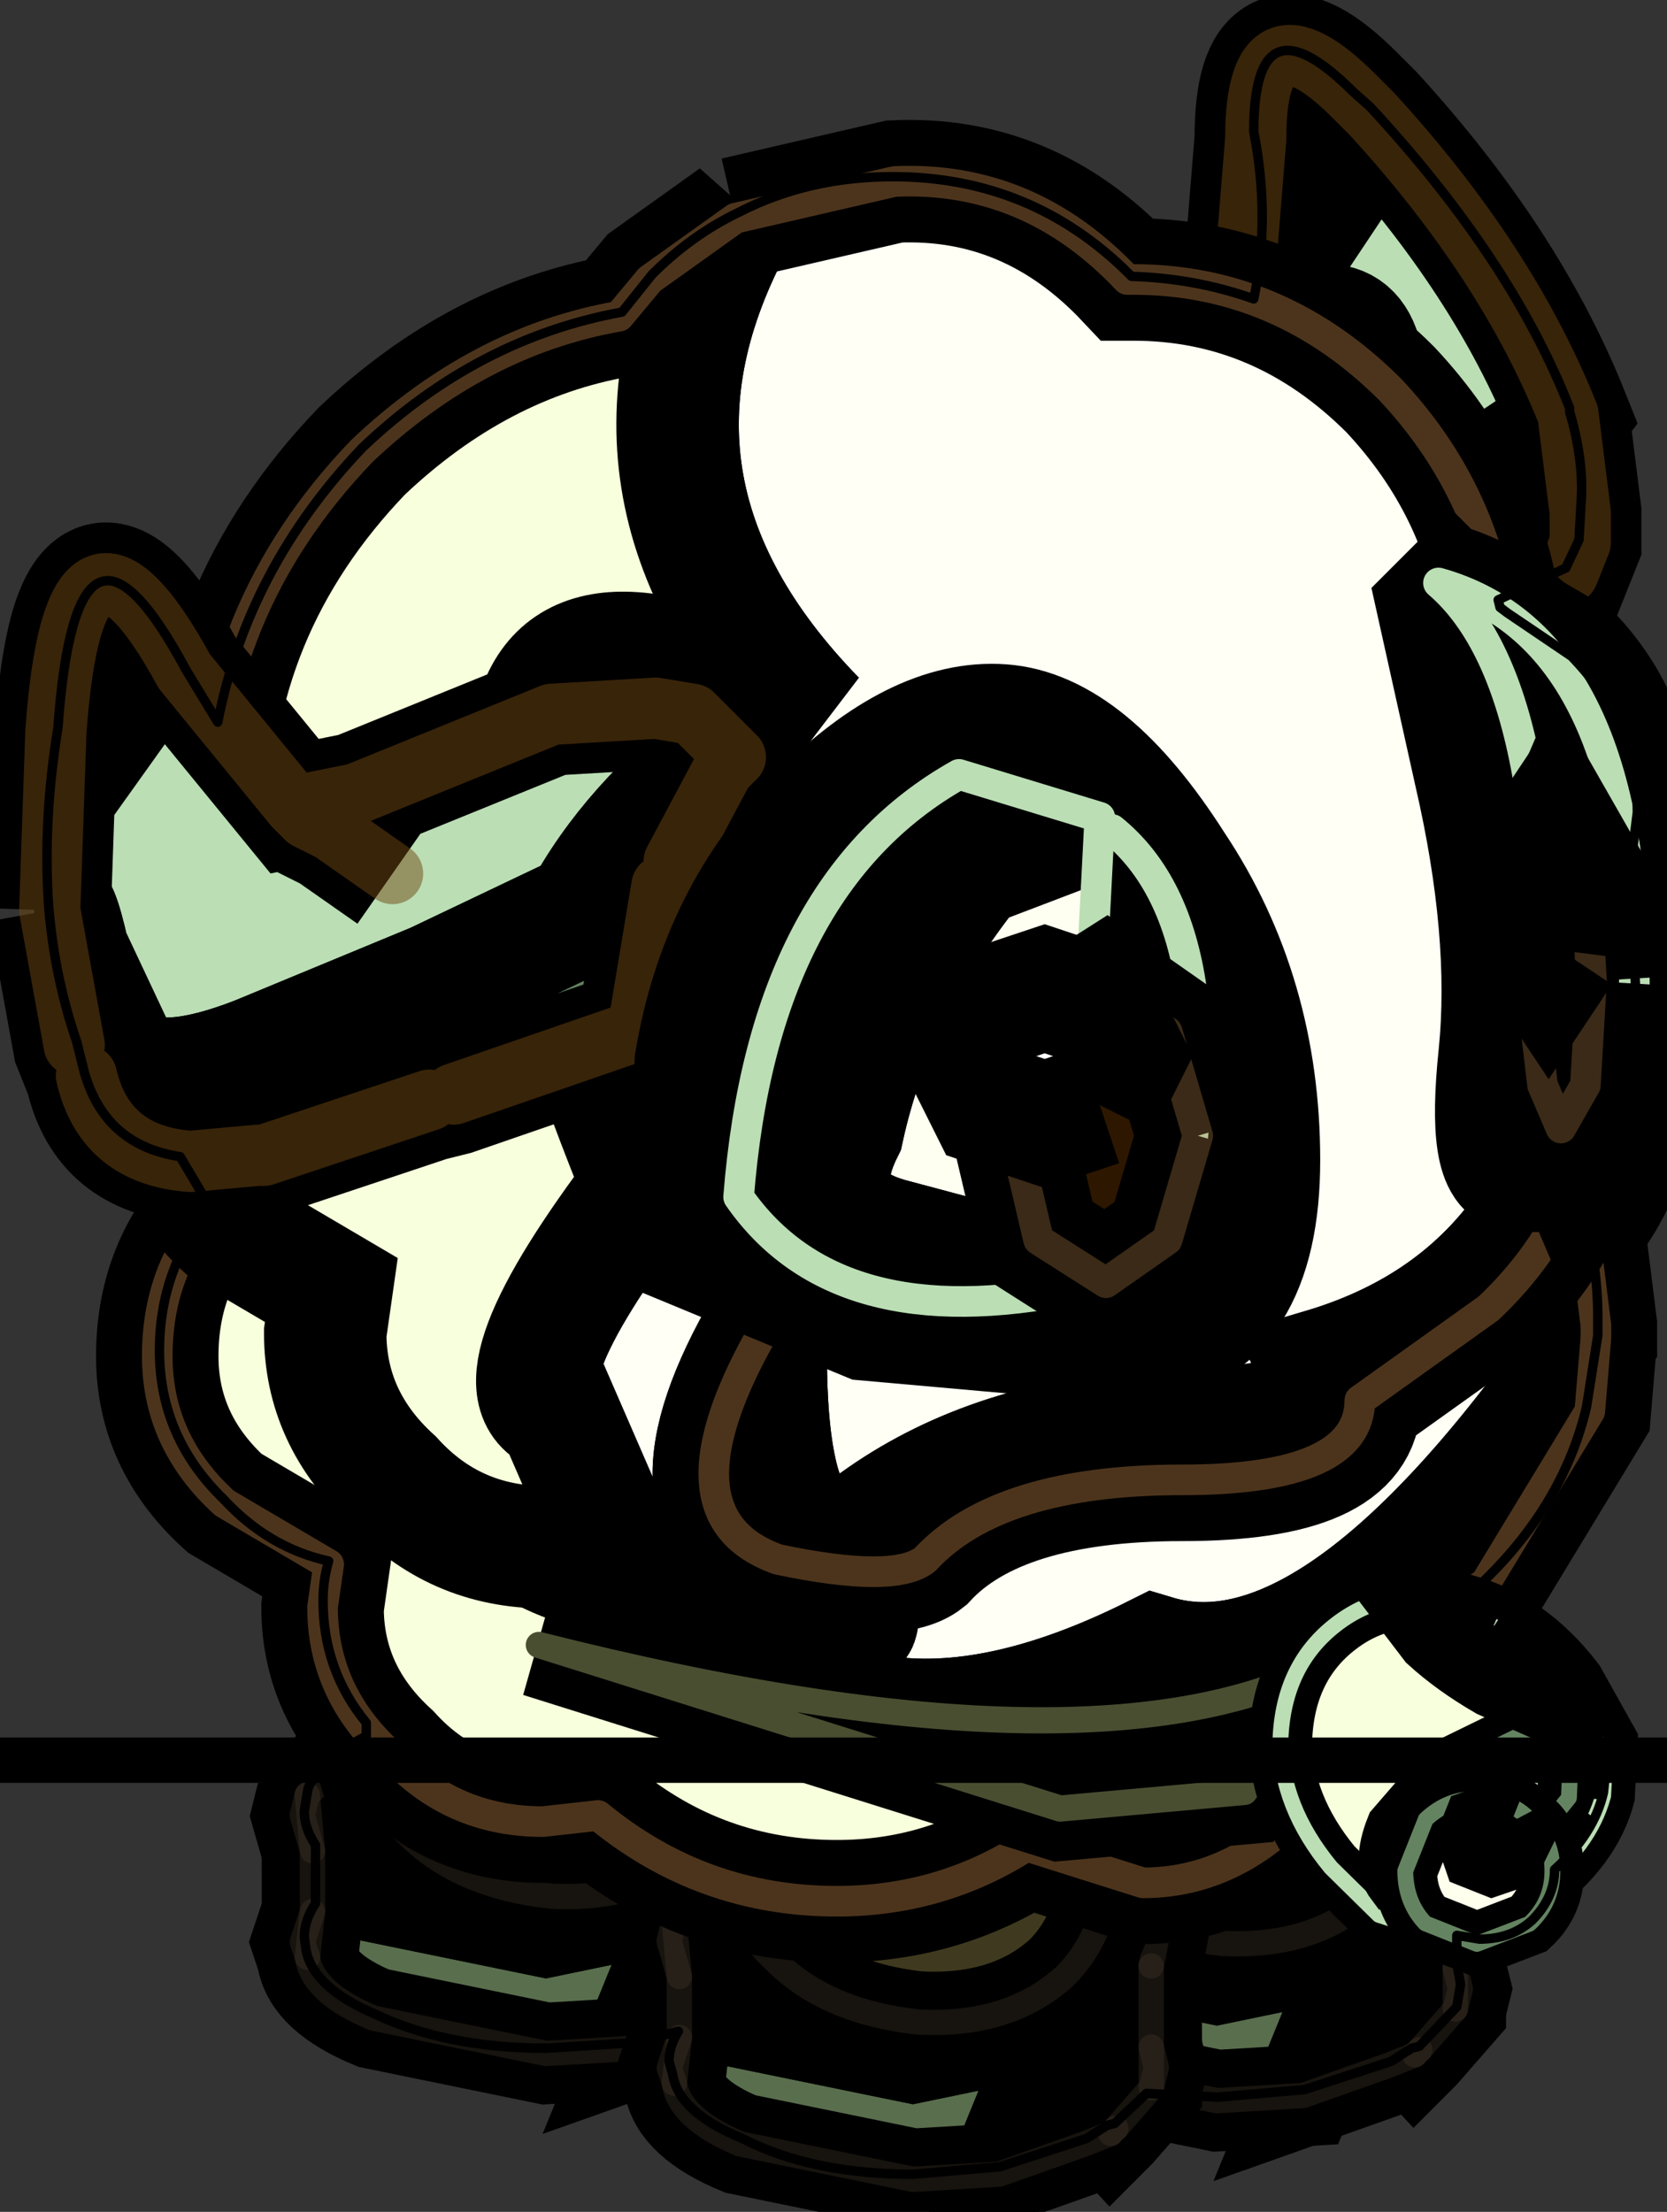 <svg width="95" height="126" xmlns="http://www.w3.org/2000/svg" xmlns:xlink="http://www.w3.org/1999/xlink">
 <rect width="100%" height="100%" fill="#333333" stroke="none"/>
 <defs>
  <g transform="matrix(1,0,0,1,-235,-51.3) " id="shape0">
   <path id="svg_1" fill-rule="evenodd" fill="#dde1a6" d="m235,51.3l0.2,0.25l-0.1,0l-0.1,-0.25"/>
  </g>
  <g transform="matrix(1,0,0,1,8.6,19.3) " id="sprite0">
   <use id="svg_2" xlink:href="#sprite1" width="15.85" transform="matrix(1,0,0,1,-8.6,-19.3) " height="20.65"/>
  </g>
  <g transform="matrix(1,0,0,1,8.6,19.3) " id="sprite1">
   <use id="svg_3" xlink:href="#shape1" width="5" transform="matrix(0.968,-0.001,0.001,0.968,-6.023,-5.228) " height="5.55"/>
   <use id="svg_4" xlink:href="#shape1" width="5" transform="matrix(0.968,-0.001,0.001,0.968,0.377,-4.778) " height="5.55"/>
   <use id="svg_5" xlink:href="#shape1" width="5" transform="matrix(0.968,-0.001,0.001,0.968,-2.523,-4.028) " height="5.55"/>
   <use id="svg_6" xlink:href="#shape2" width="12.25" transform="matrix(1.168,0,0,1.168,-7.423,-15.306) " height="12"/>
   <use id="svg_7" xlink:href="#shape3" width="13.3" transform="matrix(1.168,0,0,1.168,-8.624,-19.324) " height="13.1"/>
   <use id="svg_8" xlink:href="#shape4" width="4.7" transform="matrix(1.168,0,0,1.168,-2.286,-12.619) " height="5.1"/>
   <use id="svg_9" xlink:href="#shape5" width="1.8" transform="matrix(1.168,0,0,1.168,4.799,-14.094) " height="4.9"/>
   <use id="svg_10" xlink:href="#sprite2" width="7.85" transform="matrix(0.998,0.052,-0.052,0.998,-3.745,-4.255) " height="1.8"/>
   <use id="svg_11" xlink:href="#shape7" width="5" transform="matrix(0.481,-0.367,0.367,0.481,2.705,-3.181) " height="5.8"/>
  </g>
  <g transform="matrix(1,0,0,1,2.5,3.7) " id="shape1">
   <path id="svg_12" fill-rule="evenodd" fill="#7a7f7b" d="m2.35,0.45l0.05,0.2l-0.05,0.2l0,-0.4m-4.7,0.35l-0.05,-0.15l0.1,-0.3l-0.05,0.45m0.05,-1.05l-0.1,-0.35l0.05,-0.2l0.05,0.55"/>
   <path id="svg_13" fill-rule="evenodd" fill="#4d4232" d="m1.95,1.3l-0.25,0.1l-0.85,0.3l0.45,-1.1l0.65,0.7"/>
   <path id="svg_14" fill-rule="evenodd" fill="#596e4d" d="m2.35,-0.35l0,0.8l0,0.4l-0.35,0.4l-0.05,0.05l-0.65,-0.7l-0.45,1.1l-0.85,0.05l-1.7,-0.35q-0.6,-0.25 -0.65,-0.6l0.05,-0.45l0,-0.6l0.35,0.25l0.25,0.15l1.7,0.35l1.7,-0.35l0.3,-0.15l0.35,-0.35"/>
   <path id="svg_15" fill-rule="evenodd" fill="#9eb690" d="m-2.35,-0.8l0.65,-0.6l1.7,-0.3l1.7,0.3l0.7,0.8l-0.05,0.25l-0.35,0.35l-0.3,0.15l-1.7,0.35l-1.7,-0.35l-0.25,-0.15l-0.35,-0.25l-0.05,-0.55"/>
   <path id="svg_16" stroke-width="0.25" stroke-opacity="0.314" stroke-linejoin="round" stroke-linecap="round" stroke="#4a3f2d" fill="none" d="m-2.35,-0.8l0.65,-0.6l1.7,-0.3l1.7,0.3l0.7,0.8l-0.05,0.25m0,0.8l0.05,0.2l-0.05,0.2l-0.35,0.4m-0.05,0.05l-0.25,0.1l-0.85,0.3l-0.85,0.05l-1.7,-0.35q-0.6,-0.25 -0.65,-0.6l-0.05,-0.15l0.1,-0.3m0,-0.6l-0.1,-0.35l0.05,-0.2"/>
   <path id="svg_17" stroke-width="0.25" stroke-opacity="0.314" stroke-linejoin="round" stroke-linecap="round" stroke="#4a3f2d" fill="none" d="m2.35,-0.35l0,0.8l0,0.4m-0.35,0.4l-0.05,0.05m-4.25,-0.95l0,-0.6m-0.05,-0.55l0.05,0.55m0,0.6l-0.05,0.45"/>
   <path id="svg_18" fill-rule="evenodd" fill="#3f3a1f" d="m1.3,-3.1q0.55,0.5 0.65,1.45q0.05,0.9 -0.45,1.4q-0.55,0.5 -1.45,0.45q-0.9,-0.1 -1.4,-0.6q-0.55,-0.5 -0.4,-1.35q0.1,-0.85 0.6,-1.35q0.55,-0.5 1.25,-0.5q0.7,0 1.2,0.5"/>
   <path id="svg_19" stroke-width="0.25" stroke-opacity="0.314" stroke-linejoin="round" stroke-linecap="round" stroke="#4a3f2d" fill="none" d="m1.3,-3.1q0.55,0.5 0.65,1.45q0.05,0.9 -0.45,1.4q-0.55,0.5 -1.45,0.45q-0.9,-0.1 -1.4,-0.6q-0.55,-0.5 -0.4,-1.35q0.1,-0.85 0.6,-1.35q0.55,-0.5 1.25,-0.5q0.7,0 1.2,0.5z"/>
  </g>
  <g transform="matrix(1,0,0,1,6.1,6) " id="shape2">
   <path id="svg_20" fill-rule="evenodd" fill="#fffff5" d="m-2.3,-4.8l0.05,0l0.25,-0.3l0.05,-0.05q0.8,-0.8 1.95,-0.75q1.1,-0.05 1.9,0.8l0.05,0q1.2,0 2.1,0.9q0.75,0.8 0.9,1.85l0.6,0.35q0.5,0.55 0.5,1.3q0,0.6 -0.4,1.1l0.1,0.8l0,0.1q-2.1,3.05 -3.6,2.6q-2.6,1.3 -3.9,-0.65q-2.3,0.05 -1.95,-2.95q-0.5,-0.6 2.15,-2q-2.25,-1.65 -0.75,-3.1"/>
   <path id="svg_21" fill-rule="evenodd" fill="#f7ffdc" d="m5.75,1.3l-0.05,0.6l-0.85,1.4l-1.05,0.75q0,0.65 -0.5,1.15q-0.55,0.55 -1.25,0.55l-0.95,-0.3q-0.7,0.45 -1.55,0.45q-1.1,0 -1.95,-0.7l-0.45,0.05q-0.75,0 -1.25,-0.55q-0.55,-0.5 -0.55,-1.2l0.05,-0.35l-0.85,-0.5q-0.55,-0.5 -0.55,-1.2q0,-0.75 0.5,-1.25l-0.1,-0.85q0,-1.75 1.25,-3.05q0.9,-0.85 2.05,-1.1q-1.5,1.45 0.75,3.1q-2.65,1.4 -2.15,2q-0.35,3 1.95,2.95q1.3,1.95 3.9,0.65q1.5,0.45 3.6,-2.6"/>
   <path id="svg_22" stroke-width="0.25" stroke-opacity="0.502" stroke-linejoin="round" stroke-linecap="round" stroke="#976838" fill="none" d="m-2.3,-4.8l0.05,0l0.25,-0.3l0.05,-0.05q0.8,-0.8 1.95,-0.75q1.1,-0.05 1.9,0.8l0.05,0q1.2,0 2.1,0.9q0.75,0.8 0.9,1.85l0.6,0.35q0.5,0.55 0.5,1.3q0,0.6 -0.4,1.1l0.1,0.8l0,0.1l-0.05,0.6l-0.85,1.4l-1.05,0.75q0,0.65 -0.5,1.15q-0.55,0.55 -1.25,0.55l-0.95,-0.3q-0.7,0.45 -1.55,0.45q-1.1,0 -1.95,-0.7l-0.45,0.05q-0.75,0 -1.25,-0.55q-0.55,-0.5 -0.55,-1.2l0.05,-0.35l-0.85,-0.5q-0.55,-0.5 -0.55,-1.2q0,-0.75 0.5,-1.25l-0.1,-0.85q0,-1.75 1.25,-3.05q0.9,-0.85 2.05,-1.1z"/>
  </g>
  <g transform="matrix(1,0,0,1,6.7,6.7) " id="shape3">
   <path id="svg_23" fill-rule="evenodd" fill="#b0dbcc" d="m4.1,-6l0,0.2l-0.1,0.45l-0.2,0.3l-0.1,-0.5l0,-0.25l0,-0.3l0.1,-0.1l0.15,0.05l0.15,0.15"/>
   <path id="svg_24" fill-rule="evenodd" fill="#648461" d="m5.95,-3.5l0.1,0.8l0,0.25l-0.1,0.25l-1.8,0.85l0,-0.8l-0.2,-0.45l0.65,-0.05q0.45,-0.15 0.9,-0.45l0.3,-0.2l0.15,-0.2"/>
   <path id="svg_25" fill-rule="evenodd" fill="#bbdeb5" d="m3.25,-3.9l0.15,-1.85q0,-1.15 0.8,-0.35l0.15,0.15q1.1,1.2 1.6,2.45l-0.15,0.2l-0.3,0.2q-0.45,0.3 -0.9,0.45l-0.65,0.05l-0.15,-0.25l0,0.05l-0.3,-0.25l-1.05,-0.15l-0.55,0.25l-0.1,-0.25l1.45,-0.7q0.85,-0.6 1,-0.1q-0.15,-0.5 -1,0.1m0.85,-2.1l-0.15,-0.15l-0.15,-0.05l-0.1,0.1l0,0.3l0,0.25l0.1,0.5l0.2,-0.3l0.1,-0.45l0,-0.2"/>
   <path id="svg_26" stroke-width="0.5" stroke-opacity="0.502" stroke-linejoin="round" stroke-linecap="round" stroke="#704913" fill="none" d="m5.95,-3.5q-0.5,-1.25 -1.6,-2.45l-0.15,-0.15q-0.8,-0.8 -0.8,0.35l-0.15,1.85q0.85,-0.6 1,-0.1m1.7,0.5l0.1,0.8l0,0.25l-0.1,0.25l-1.8,0.85l0,-0.8l-0.2,-0.45m-0.15,-0.2l-0.3,-0.25l-1.05,-0.15l-0.55,0.25l-0.1,-0.25l1.45,-0.7"/>
   <path id="svg_27" fill-rule="evenodd" fill="#fffff5" d="m-0.85,-5.1l1.3,-0.3q1.1,-0.05 1.9,0.8l0.05,0q1.2,0 2.1,0.9q0.75,0.8 0.9,1.85l0.6,0.35q0.5,0.55 0.5,1.3q0,0.6 -0.4,1.1l0.1,0.5l0,0.3q-0.4,2.05 -2.25,2.6q0.25,0.5 -1.45,0.5q-1.3,0.1 -2.2,0.75q-0.95,0.65 -0.9,-1.6q-0.9,1.55 0.1,1.9q0.95,0.55 0.5,0.55q-1,0 -1.8,-0.6l-0.5,-1.15q-0.55,-0.2 0.7,-1.85q-2.4,-5.9 1.4,-3.8q-1.85,-1.9 -0.65,-4.1"/>
   <path id="svg_28" fill-rule="evenodd" fill="#f7ffdc" d="m6.2,1.7q0,1.25 -0.9,2.1l-1.05,0.75q0,0.65 -1.45,0.65q-1.5,0 -2.1,0.65q-0.25,0.2 -1.2,0q-1,-0.35 -0.1,-1.9q-0.05,2.25 0.9,1.6q0.9,-0.65 2.2,-0.75q1.7,0 1.45,-0.5q1.85,-0.55 2.25,-2.6m-8,4.1l-0.15,-0.1l-0.45,0.05q-0.75,0 -1.25,-0.55q-0.55,-0.5 -0.55,-1.2l0.05,-0.35l-0.85,-0.5q-0.55,-0.5 -0.55,-1.2q0,-0.75 0.5,-1.25l-0.1,-0.85q0,-1.75 1.25,-3.05q0.95,-0.9 2.1,-1.1l0.25,-0.3l0.7,-0.5q-1.2,2.2 0.65,4.1q-3.8,-2.1 -1.4,3.8q-1.25,1.65 -0.7,1.85l0.5,1.15"/>
   <path id="svg_29" stroke-width="0.25" stroke-opacity="0.502" stroke-linejoin="round" stroke-linecap="round" stroke="#976838" fill="none" d="m-0.85,-5.1l1.3,-0.3q1.1,-0.05 1.9,0.8l0.05,0q1.2,0 2.1,0.9q0.75,0.8 0.9,1.85l0.6,0.35q0.5,0.55 0.5,1.3q0,0.6 -0.4,1.1l0.1,0.5m0,0.3q0,1.25 -0.9,2.1l-1.05,0.75q0,0.65 -1.45,0.65q-1.5,0 -2.1,0.65q-0.25,0.2 -1.2,0m-4.55,-5.15l-0.1,-0.85q0,-1.75 1.25,-3.05q0.95,-0.9 2.1,-1.1l0.25,-0.3l0.7,-0.5m0.25,9.05q-0.9,1.55 0.1,1.9"/>
   <path id="svg_30" fill-rule="evenodd" fill="#fffff1" d="m-6.15,-1.8l0.1,-0.1l0.15,0.05l0.1,0.2l0,0.2l-0.15,0.4l-0.25,0.35l-0.05,-0.5l0.1,-0.6"/>
   <path id="svg_31" fill-rule="evenodd" fill="#bbdeb5" d="m-6.15,-1.8l-0.1,0.6l0.05,0.5l0.25,-0.35l0.15,-0.4l0,-0.2l-0.1,-0.2l-0.15,-0.05l-0.1,0.1m-0.3,2.35l0.05,-1.45q0.15,-2.15 1.05,-0.5l0.9,1.1l0.5,-0.1l1.6,-0.65l0.85,-0.05l0.3,0.05l0.3,0.3q-0.8,0.6 -1.2,1.35l-0.15,0.05l-1.05,0.5l-1.45,0.6q-0.9,0.35 -1.15,0l-0.4,-0.85q-0.1,-0.45 -0.15,-0.35m2.8,-0.3l-0.5,-0.35l-0.2,-0.1l-0.1,-0.1l0.1,0.1l0.2,0.1l0.5,0.35"/>
   <path id="svg_32" fill-rule="evenodd" fill="#648461" d="m-6.45,0.55q0.05,-0.1 0.15,0.35l0.4,0.85q0.25,0.35 1.15,0l1.45,-0.6l1.05,-0.5l0.15,-0.05q0.4,-0.75 1.2,-1.35l0.05,0.05l-0.1,0.1l-0.4,0.75l0,0.15l-0.1,0.05l-0.2,1.2l-0.05,0l-1.45,0.5l-0.2,0.05l-1.35,0.45l-0.05,0l-0.55,0.05q-0.7,-0.05 -0.85,-0.7l-0.1,-0.25l-0.2,-1.1"/>
   <path id="svg_33" stroke-width="0.5" stroke-opacity="0.502" stroke-linejoin="round" stroke-linecap="round" stroke="#704913" fill="none" d="m-4.45,-0.3l-0.9,-1.1q-0.9,-1.65 -1.05,0.5l-0.05,1.45l0.2,1.1m5.35,-2.4l-0.3,-0.3l-0.3,-0.05l-0.85,0.05l-1.6,0.65l-0.5,0.1l0.1,0.1l0.2,0.1l0.5,0.35m2.3,-0.1l0.4,-0.75l0.1,-0.1l-0.05,-0.05m-0.75,2.3l0.2,-1.2m-1.7,1.7l1.45,-0.5m-4.45,0.35q0.15,0.65 0.85,0.7l0.55,-0.05l0.05,0l1.35,-0.45"/>
  </g>
  <g transform="matrix(1,0,0,1,2.3,2.5) " id="shape4">
   <path id="svg_34" fill-rule="evenodd" fill="#fffff5" d="m1.7,-1.35q0.7,1.05 0.7,2.4q0,1.35 -0.95,1.5l-2.25,-0.2l-1.45,-0.6l0.05,-1.5q0.2,-1.2 1,-2q0.8,-0.8 1.5,-0.75q0.7,0.05 1.4,1.15"/>
   <path id="svg_35" fill-rule="evenodd" fill="#fffff1" d="m1.1,-1.75l0.1,0.1q1.05,0.85 0.5,3.55l-0.8,0.2l-1.5,-0.4q-0.75,-0.2 -0.4,-0.9q0.25,-1.15 1.05,-2.15l1.05,-0.4"/>
   <path id="svg_36" fill-rule="evenodd" fill="#ffffed" d="m1.1,-1.75l-1.05,0.4q-0.8,1 -1.05,2.15q-0.35,0.7 0.4,0.9l1.5,0.4q-1.95,0.4 -2.75,-0.75q0.2,-2.55 1.8,-3.45l1.15,0.35"/>
   <path id="svg_37" stroke-width="0.25" stroke-linejoin="round" stroke-linecap="round" stroke="#bbdeb5" fill="none" d="m0.9,2.1l0.8,-0.2q0.55,-2.7 -0.5,-3.55m-0.1,-0.1l-1.15,-0.35q-1.6,0.9 -1.8,3.45q0.8,1.15 2.75,0.75l0.2,-3.85z"/>
   <path id="svg_38" fill-rule="evenodd" fill="#2e1700" d="m1.9,0.85l-0.25,0.85l-0.5,0.35l-0.55,-0.35l-0.2,-0.85l0.2,-0.85l0.55,-0.35l0.5,0.35l0.25,0.85"/>
   <path id="svg_39" stroke-width="0.25" stroke-opacity="0.314" stroke-linejoin="round" stroke-linecap="round" stroke="#b98749" fill="none" d="m1.9,0.85l-0.25,0.85l-0.5,0.35l-0.55,-0.35l-0.2,-0.85l0.2,-0.85l0.55,-0.35l0.5,0.35l0.25,0.85z"/>
   <path id="svg_40" fill-rule="evenodd" fill="#ffffff" d="m1.1,0.6l-0.45,0.15l-0.45,-0.15l-0.2,-0.4l0.2,-0.4l0.45,-0.15l0.45,0.15l0.2,0.4l-0.2,0.4"/>
  </g>
  <g transform="matrix(1,0,0,1,0.9,2.35) " id="shape5">
   <path id="svg_41" fill-rule="evenodd" fill="#fffff5" d="m-0.25,-1.7q0.7,0.65 0.7,1.7l-0.2,1.8l-0.4,0.75q-0.25,0 -0.15,-0.95q0.1,-1 -0.2,-2.3l-0.3,-1.35l0.1,-0.1l0.45,0.45"/>
   <path id="svg_42" fill-rule="evenodd" fill="#fffff1" d="m0,2.15q0.25,-3.5 -0.8,-4.4q1.6,0.45 1.6,3.3q-0.45,1.25 -0.8,1.1"/>
   <path id="svg_43" stroke-width="0.25" stroke-linejoin="round" stroke-linecap="round" stroke="#bbdeb5" fill="none" d="m0,2.15q0.25,-3.5 -0.8,-4.4q1.6,0.45 1.6,3.3q-0.45,1.25 -0.8,1.1z"/>
   <path id="svg_44" fill-rule="evenodd" fill="#2e1700" d="m0.45,1l-0.05,0.85l-0.2,0.35l-0.15,-0.35l-0.1,-0.85l0.1,-0.85l0.15,-0.35l0.2,0.35l0.05,0.85"/>
   <path id="svg_45" stroke-width="0.25" stroke-opacity="0.314" stroke-linejoin="round" stroke-linecap="round" stroke="#b98749" fill="none" d="m0.45,1l-0.05,0.85l-0.2,0.35l-0.15,-0.35l-0.1,-0.85l0.1,-0.85l0.15,-0.35l0.2,0.35l0.05,0.85z"/>
   <path id="svg_46" fill-rule="evenodd" fill="#ffffff" d="m0.2,0.75l-0.1,0.15l-0.1,-0.15l-0.05,-0.4l0.05,-0.4l0.1,-0.15l0.1,0.15l0.05,0.4l-0.05,0.4"/>
  </g>
  <g transform="matrix(1,0,0,1,0.1,0.1) " id="sprite2">
   <use id="svg_47" xlink:href="#shape6" width="7.85" transform="matrix(1,0,0,1,-0.1,-0.1) " height="1.8"/>
  </g>
  <g transform="matrix(1,0,0,1,0.1,0.1) " id="shape6">
   <path id="svg_48" fill-rule="evenodd" fill="#bbdeb5" d="m7.65,0l-0.85,1.35l-1.75,0.25l-5.05,-1.3q5.55,1.1 7.65,-0.3"/>
   <path id="svg_49" stroke-width="0.25" stroke-linejoin="round" stroke-linecap="round" stroke="#4a4e31" fill="none" d="m7.65,0q-2.1,1.4 -7.65,0.3l5.05,1.3l1.75,-0.25l0.85,-1.35z"/>
  </g>
  <g transform="matrix(1,0,0,1,2.5,2.7) " id="shape7">
   <path id="svg_50" fill-rule="evenodd" fill="#f7ffdc" d="m1.7,-1.7q0.7,0.85 0.7,2.1l-0.15,1.05l-0.55,0.65q-0.65,0.5 -1.7,0.5q-1.05,0 -1.8,-0.5l-0.45,-0.65l-0.15,-1.05q-0.05,-1.25 0.6,-2.1q0.75,-0.9 1.8,-0.9q1.05,0 1.7,0.9"/>
   <path id="svg_51" stroke-width="0.25" stroke-linejoin="round" stroke-linecap="round" stroke="#bbdeb5" fill="none" d="m1.7,-1.7q0.7,0.85 0.7,2.1l-0.15,1.05l-0.55,0.65q-0.65,0.5 -1.7,0.5q-1.05,0 -1.8,-0.5l-0.45,-0.65l-0.15,-1.05q-0.05,-1.25 0.6,-2.1q0.75,-0.9 1.8,-0.9q1.05,0 1.7,0.9z"/>
   <path id="svg_52" fill-rule="evenodd" fill="#bbdeb5" d="m1.25,1.8l-1.25,0.3l-1.2,-0.3l-0.5,-0.6q0,-0.35 0.5,-0.65l1.2,-0.25l1.25,0.25l0.5,0.65l-0.5,0.6"/>
   <path id="svg_53" stroke-width="0.25" stroke-linejoin="round" stroke-linecap="round" stroke="#648461" fill="none" d="m1.25,1.8l-1.25,0.3l-1.2,-0.3l-0.5,-0.6q0,-0.35 0.5,-0.65l1.2,-0.25l1.25,0.25l0.5,0.65l-0.5,0.6z"/>
   <path id="svg_54" fill-rule="evenodd" fill="#ffffed" d="m0.35,2.55q-0.3,0.4 -0.8,0.45l-0.85,-0.25l-0.45,-0.75q-0.05,-0.45 0.25,-0.85l0.75,-0.45q0.5,-0.05 0.85,0.25q0.4,0.3 0.45,0.75q0.1,0.45 -0.2,0.85"/>
   <path id="svg_55" stroke-width="0.25" stroke-linejoin="round" stroke-linecap="round" stroke="#648461" fill="none" d="m0.35,2.55q-0.3,0.4 -0.8,0.45l-0.85,-0.25l-0.45,-0.75q-0.05,-0.45 0.25,-0.85l0.75,-0.45q0.5,-0.05 0.85,0.25q0.4,0.3 0.45,0.75q0.1,0.45 -0.2,0.85z"/>
   <path id="svg_56" fill-rule="evenodd" fill="#fffff1" d="m0.3,1.55l-0.05,0.3l-0.3,0.15l-0.3,-0.1l-0.15,-0.25l0.1,-0.3l0.25,-0.15l0.3,0.1l0.15,0.25"/>
   <path id="svg_57" fill-rule="evenodd" fill="#fffff1" d="m1.9,-1.05l0.4,1.15l-0.05,0.7q-0.1,0.2 -0.35,-0.15l-0.55,-1q-0.25,-0.6 -0.35,-1.15l0,-0.7l0.4,0.25l0.5,0.9"/>
  </g>
  <g transform="matrix(1,0,0,1,19.8,15.9) " id="shape8">
   <path id="svg_58" stroke-width="0.25" stroke-linejoin="round" stroke-linecap="round" stroke="#000000" fill="none" d="m68.95,103.4l0.2,0.8q0.55,1.95 2.55,2.25l0.8,1.35q-1.35,1.65 -1.35,3.8q0,2.3 1.7,3.95q1.2,1.3 2.8,1.65q-0.15,0.5 -0.15,1.05q0,1.85 1.15,3.25l0,0.35q-1.25,0.65 -1.55,1.4l-0.1,0.6q0,0.45 0.3,0.9l0,1.55q-0.3,0.45 -0.3,0.9l0.05,0.35q0.2,1 1.85,1.7q1.9,0.9 4.55,0.9l2.35,-0.15l1.15,-0.3q-0.25,0.4 -0.25,0.8l0.1,0.35q0.15,1 1.85,1.7q1.85,0.95 4.55,0.95l2.3,-0.2l2.3,-0.75l0.55,-0.35l0.2,-0.05l0.85,-0.8l1.9,0.1l2.3,-0.2l2.3,-0.75l0.55,-0.35l0.2,-0.05l1,-1.05l0.1,-0.6l-0.1,-0.55l0,-0.75l0.6,0.1q0.85,0 1.4,-0.5q0.6,-0.6 0.6,-1.35q1.05,-0.95 1.3,-2.05l0.15,-1.45l-0.95,-1.6q-1.2,-1.6 -2.95,-2l0.6,-0.6q2.1,-2.05 2.7,-4.6l0.3,-1.9l0,-0.45q0,-1.4 -0.35,-2.6q1.3,-1.5 1.3,-3.55l-0.3,-1.9l0.35,-0.85l-0.15,-2.95l0.2,-1.6q0,-2.35 -1.75,-4.15l-1.7,-1.15l-0.2,-0.15l-0.05,-0.2l1.8,-0.85l0.35,-0.75l0.05,-0.9q0.1,-1.15 -0.3,-2.5l0,-0.1q-1.55,-3.95 -5.3,-8l-0.45,-0.4q-2.65,-2.65 -2.65,1.05q0.45,2.3 0,4.45q-1.55,-0.55 -3.25,-0.6l-0.05,-0.05q-2.6,-2.6 -6.3,-2.6q-2.25,0 -4.1,0.95q-1.25,0.6 -2.3,1.65l-0.8,1q-3.85,0.7 -6.9,3.6q-3.05,3.2 -3.85,7.3l-0.85,-1.4q-2.9,-5.4 -3.4,1.55q-0.4,2.45 -0.25,4.7q0.15,1.9 0.75,3.65z"/>
   <path id="svg_59" stroke-opacity="0" stroke-linejoin="round" stroke-linecap="round" stroke="#ff00ff" fill="none" d="m200.7,-15.4l0,220l-219.95,0l-0.05,0l0,-220l220,0"/>
   <path id="svg_60" stroke-opacity="0" stroke-linejoin="round" stroke-linecap="round" stroke="#ff00ff" fill="none" d="m200.7,-15.4l-110,110l110,110m-220,-220l110,110l-109.95,110"/>
   <path id="svg_61" stroke-opacity="0" stroke-linejoin="round" stroke-linecap="round" stroke="#ff00ff" fill="none" d="m145.7,132.25l-109.95,0"/>
   <path id="svg_62" stroke-opacity="0" stroke-linejoin="round" stroke-linecap="round" stroke="#ff00ff" fill="none" d="m149,23l0,136.2l-118.15,0l0,-136.2l118.15,0z"/>
  </g>
  <g id="sprite3">
   <use id="svg_63" xlink:href="#shape9" width="100" height="40"/>
  </g>
  <g id="shape9">
   <path id="svg_64" fill-rule="evenodd" fill-opacity="0" fill="#ff00ff" d="m100,40l-100,0l0,-40l100,0l0,40"/>
  </g>
 </defs>
 <g>
  <title>background</title>
  <rect fill="none" id="canvas_background" height="128" width="97" y="-1" x="-1"/>
 </g>
 <g>
  <title>Layer 1</title>
  <g stroke="null" id="svg_65">
   <use x="-77.203" y="-83.917" stroke="null" id="svg_66" xlink:href="#shape0" width="0.2" transform="matrix(2.143,0,0,2.143,525.771,127.566) " height="0.25"/>
   <use x="-0.582" y="-0.146" stroke="null" id="svg_67" xlink:href="#sprite0" width="15.85" transform="matrix(5.974,0,0,5.974,4.71,2.283) " height="20.65"/>
   <use x="-77.203" y="-83.917" stroke="null" id="svg_68" xlink:href="#shape8" width="221" transform="matrix(2.143,0,0,2.143,-20.372,-16.472) " height="221"/>
   <use x="-64.032" y="-69.6" stroke="null" xlink:href="#sprite3" width="100" transform="matrix(2.584,0,0,2.584,105.447,176.757) " id="_mcMask" height="40"/>
  </g>
 </g>
</svg>